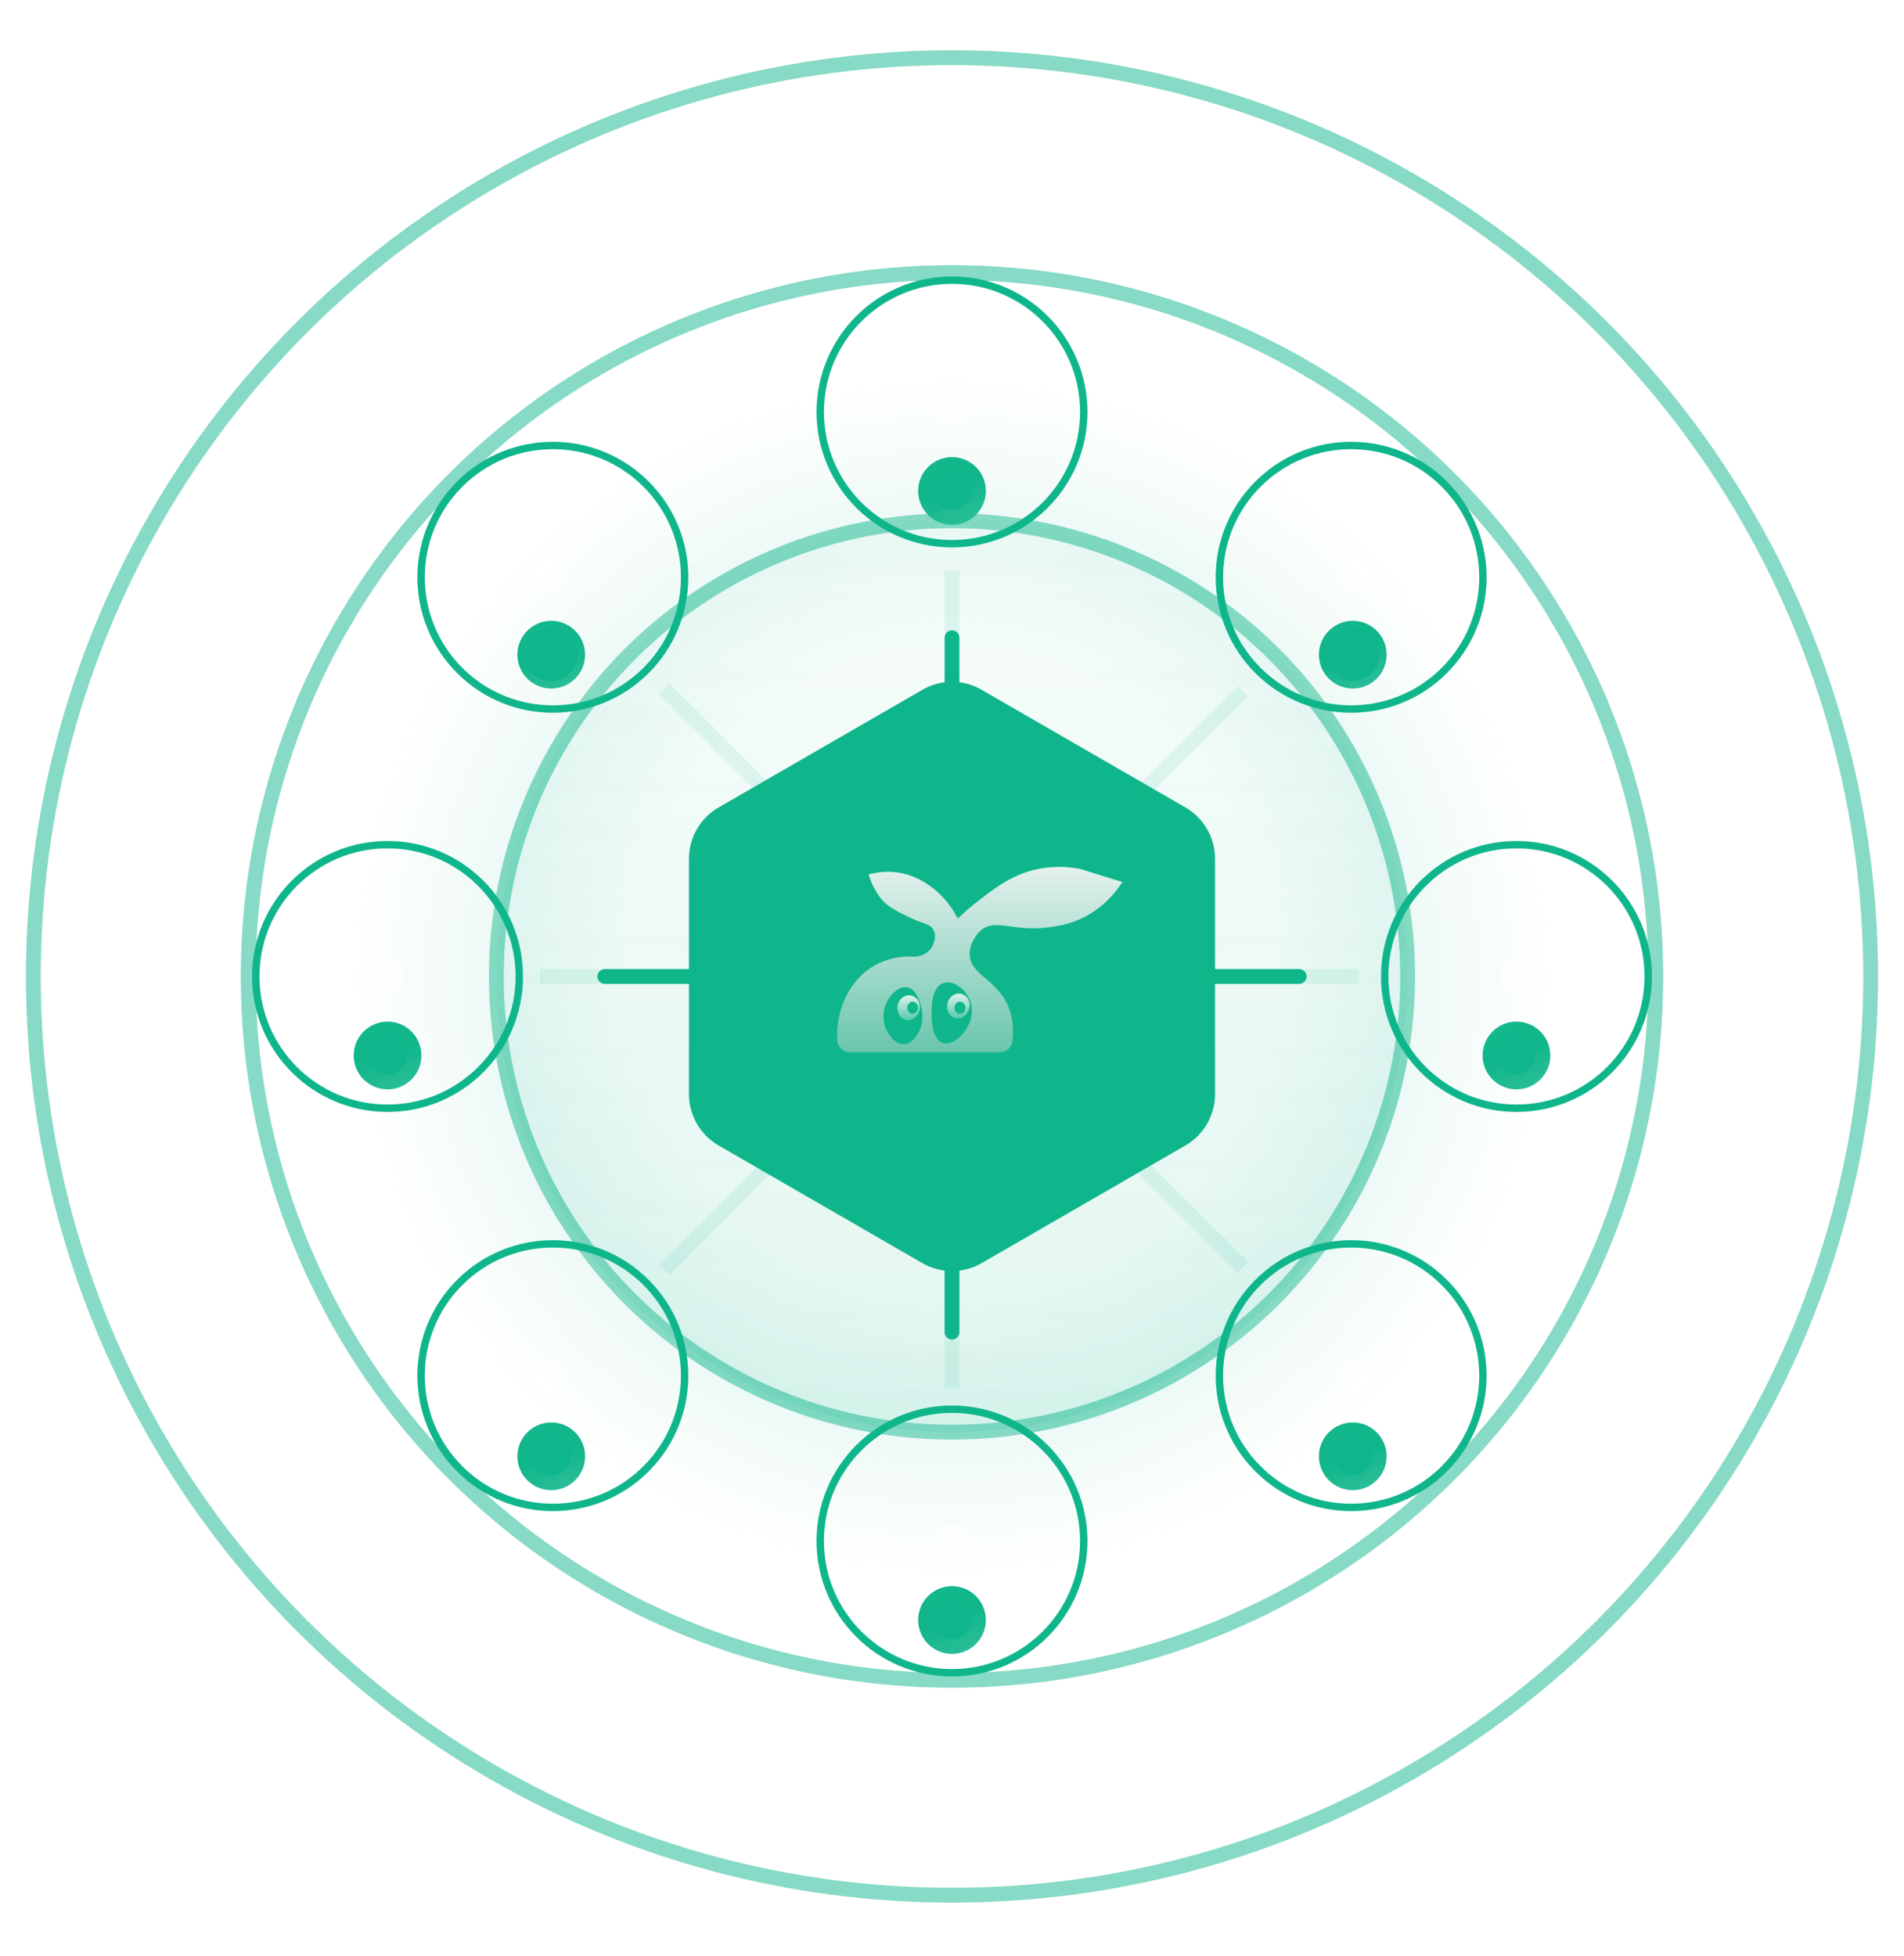 <svg width="257" height="264" viewBox="0 0 257 264" fill="none" xmlns="http://www.w3.org/2000/svg">
<circle opacity="0.5" cx="128.5" cy="131.787" r="61.5" fill="url(#paint0_linear_1069_1011)" fill-opacity="0.25" stroke="url(#paint1_angular_1069_1011)" stroke-width="2"/>
<circle opacity="0.5" cx="128.5" cy="131.787" r="124" fill="url(#paint2_angular_1069_1011)" stroke="url(#paint3_angular_1069_1011)" stroke-width="2"/>
<circle opacity="0.5" cx="128.5" cy="131.787" r="95" stroke="url(#paint4_angular_1069_1011)" stroke-width="2"/>
<path d="M125 93.963C127.166 92.712 129.834 92.712 132 93.963L159.507 109.844C161.673 111.094 163.007 113.405 163.007 115.906V147.668C163.007 150.169 161.673 152.48 159.507 153.73L132 169.612C129.834 170.862 127.166 170.862 125 169.612L97.493 153.73C95.327 152.48 93.993 150.169 93.993 147.668V115.906C93.993 113.405 95.327 111.094 97.493 109.844L125 93.963Z" fill="#10B68B" fill-opacity="0.01"/>
<path d="M125 93.963C127.166 92.712 129.834 92.712 132 93.963L159.507 109.844C161.673 111.094 163.007 113.405 163.007 115.906V147.668C163.007 150.169 161.673 152.48 159.507 153.73L132 169.612C129.834 170.862 127.166 170.862 125 169.612L97.493 153.73C95.327 152.48 93.993 150.169 93.993 147.668V115.906C93.993 113.405 95.327 111.094 97.493 109.844L125 93.963Z" fill="#10B68B"/>
<path d="M125 93.963C127.166 92.712 129.834 92.712 132 93.963L159.507 109.844C161.673 111.094 163.007 113.405 163.007 115.906V147.668C163.007 150.169 161.673 152.48 159.507 153.73L132 169.612C129.834 170.862 127.166 170.862 125 169.612L97.493 153.73C95.327 152.48 93.993 150.169 93.993 147.668V115.906C93.993 113.405 95.327 111.094 97.493 109.844L125 93.963Z" stroke="url(#paint5_angular_1069_1011)" stroke-width="2"/>
<path d="M145.75 117.261C142.237 116.625 139.634 117.303 138.245 117.803C135.883 118.651 134.048 120.055 132.25 121.43C130.969 122.411 129.964 123.319 129.277 123.975C128.83 123.104 128.055 121.825 126.791 120.618C124.824 118.738 122.839 118.142 122.405 118.018C120.119 117.369 118.2 117.75 117.239 118.018C118.118 120.682 119.322 121.898 120.31 122.513C122.359 123.786 124.306 124.462 124.306 124.462C125.037 124.714 125.745 124.907 126.06 125.6C126.488 126.539 125.865 127.679 125.817 127.766C125.033 129.159 123.369 129.123 123.258 129.119C122.674 129.07 118.788 128.822 115.776 132.15C113.237 134.962 113.03 138.432 113 139.245V140.208C113 141.203 113.725 142.006 114.618 142.006H135.068C135.897 142.006 136.595 141.311 136.678 140.394C136.88 138.198 136.479 136.67 136.003 135.616C134.43 132.146 130.992 131.561 130.885 128.846C130.817 127.11 132.162 125.788 132.25 125.706C134.297 123.753 136.682 125.899 141.9 125.111C143.165 124.92 145.256 124.581 147.504 123.107C149.481 121.811 150.757 120.177 151.5 119.045L145.748 117.258L145.75 117.261ZM123.756 139.732C123.527 140.051 122.947 140.862 122.05 140.924C120.719 141.017 119.838 139.385 119.71 139.137C119.1 137.956 119.088 136.422 119.71 135.211C120.23 134.199 121.424 132.958 122.586 133.288C123.501 133.547 123.927 134.648 124.147 135.211C124.661 136.537 124.711 138.401 123.756 139.732ZM131.064 135.481C131.67 137.912 129.791 139.737 129.711 139.812C129.446 140.06 128.264 141.169 127.19 140.746C125.661 140.144 125.731 136.978 125.743 136.493C125.761 135.715 125.813 133.415 127.144 132.757C127.752 132.456 128.396 132.615 128.778 132.757C128.972 132.841 130.59 133.572 131.066 135.481H131.064Z" fill="#2CB08D"/>
<path d="M145.75 117.261C142.237 116.625 139.634 117.303 138.245 117.803C135.883 118.651 134.048 120.055 132.25 121.43C130.969 122.411 129.964 123.319 129.277 123.975C128.83 123.104 128.055 121.825 126.791 120.618C124.824 118.738 122.839 118.142 122.405 118.018C120.119 117.369 118.2 117.75 117.239 118.018C118.118 120.682 119.322 121.898 120.31 122.513C122.359 123.786 124.306 124.462 124.306 124.462C125.037 124.714 125.745 124.907 126.06 125.6C126.488 126.539 125.865 127.679 125.817 127.766C125.033 129.159 123.369 129.123 123.258 129.119C122.674 129.07 118.788 128.822 115.776 132.15C113.237 134.962 113.03 138.432 113 139.245V140.208C113 141.203 113.725 142.006 114.618 142.006H135.068C135.897 142.006 136.595 141.311 136.678 140.394C136.88 138.198 136.479 136.67 136.003 135.616C134.43 132.146 130.992 131.561 130.885 128.846C130.817 127.11 132.162 125.788 132.25 125.706C134.297 123.753 136.682 125.899 141.9 125.111C143.165 124.92 145.256 124.581 147.504 123.107C149.481 121.811 150.757 120.177 151.5 119.045L145.748 117.258L145.75 117.261ZM123.756 139.732C123.527 140.051 122.947 140.862 122.05 140.924C120.719 141.017 119.838 139.385 119.71 139.137C119.1 137.956 119.088 136.422 119.71 135.21C120.23 134.199 121.424 132.958 122.586 133.288C123.501 133.547 123.927 134.648 124.147 135.21C124.661 136.537 124.711 138.401 123.756 139.732ZM131.064 135.481C131.67 137.912 129.791 139.737 129.711 139.812C129.446 140.06 128.264 141.169 127.19 140.746C125.661 140.144 125.731 136.978 125.743 136.493C125.761 135.715 125.813 133.415 127.144 132.757C127.752 132.456 128.396 132.615 128.778 132.757C128.972 132.841 130.59 133.572 131.066 135.481H131.064Z" fill="url(#paint6_linear_1069_1011)"/>
<path d="M123.915 135.014C123.658 134.602 123.199 134.34 122.719 134.334C122.095 134.325 121.489 134.757 121.244 135.383C120.995 136.021 121.147 136.821 121.603 137.283C121.904 137.589 122.322 137.728 122.721 137.689C122.94 137.666 123.153 137.591 123.339 137.461C123.731 137.182 124.044 136.681 124.134 136.187C124.21 135.771 124.134 135.364 123.917 135.014H123.915Z" fill="url(#paint7_linear_1069_1011)"/>
<path d="M130.636 134.782C130.378 134.37 129.92 134.109 129.44 134.102C128.816 134.093 128.21 134.525 127.965 135.152C127.716 135.789 127.867 136.589 128.324 137.052C128.625 137.357 129.043 137.497 129.442 137.457C129.661 137.435 129.874 137.359 130.06 137.229C130.452 136.95 130.765 136.449 130.855 135.955C130.93 135.539 130.855 135.132 130.638 134.782H130.636Z" fill="url(#paint8_linear_1069_1011)"/>
<path d="M129.575 136.828C129.98 136.828 130.309 136.463 130.309 136.013C130.309 135.563 129.98 135.198 129.575 135.198C129.17 135.198 128.842 135.563 128.842 136.013C128.842 136.463 129.17 136.828 129.575 136.828Z" fill="#10B68B"/>
<path d="M123.19 136.828C123.595 136.828 123.924 136.463 123.924 136.013C123.924 135.563 123.595 135.198 123.19 135.198C122.785 135.198 122.457 135.563 122.457 136.013C122.457 136.463 122.785 136.828 123.19 136.828Z" fill="#10B68B"/>
<g filter="url(#filter0_bi_1069_1011)">
<path d="M52.31 150.073C62.409 150.073 70.596 141.886 70.596 131.787C70.596 121.688 62.409 113.501 52.31 113.501C42.211 113.501 34.024 121.688 34.024 131.787C34.024 141.886 42.211 150.073 52.31 150.073Z" fill="#F8F8F8" fill-opacity="0.05"/>
<path d="M52.31 149.573C62.133 149.573 70.096 141.61 70.096 131.787C70.096 121.964 62.133 114.001 52.31 114.001C42.487 114.001 34.524 121.964 34.524 131.787C34.524 141.61 42.487 149.573 52.31 149.573Z" stroke="#10B68B"/>
<g filter="url(#filter1_bdi_1069_1011)">
<ellipse cx="52.311" cy="131.787" rx="4.571" ry="4.571" transform="rotate(180 52.311 131.787)" fill="#F8F8F8" fill-opacity="0.01"/>
<ellipse cx="52.311" cy="131.787" rx="4.571" ry="4.571" transform="rotate(180 52.311 131.787)" fill="#10B68B"/>
<path d="M48.74 131.787C48.74 129.815 50.339 128.216 52.311 128.216C54.284 128.216 55.883 129.815 55.883 131.787C55.883 133.76 54.284 135.359 52.311 135.359C50.339 135.359 48.74 133.76 48.74 131.787Z" stroke="url(#paint9_linear_1069_1011)" stroke-opacity="0.25" stroke-width="2"/>
</g>
<ellipse opacity="0.5" cx="52.312" cy="131.787" rx="2.286" ry="2.286" transform="rotate(180 52.312 131.787)" fill="white"/>
</g>
<g filter="url(#filter2_bi_1069_1011)">
<path d="M61.695 90.842C68.836 97.983 80.414 97.983 87.555 90.842C94.696 83.701 94.696 72.123 87.555 64.982C80.414 57.841 68.836 57.841 61.695 64.982C54.554 72.123 54.554 83.701 61.695 90.842Z" fill="#F8F8F8" fill-opacity="0.05"/>
<path d="M62.049 90.489C68.994 97.434 80.256 97.434 87.201 90.489C94.147 83.543 94.147 72.282 87.201 65.336C80.256 58.39 68.994 58.39 62.049 65.336C55.103 72.282 55.103 83.543 62.049 90.489Z" stroke="#10B68B"/>
<g filter="url(#filter3_bdi_1069_1011)">
<ellipse cx="74.403" cy="77.692" rx="4.571" ry="4.571" transform="rotate(180 74.403 77.692)" fill="#F8F8F8" fill-opacity="0.01"/>
<ellipse cx="74.403" cy="77.692" rx="4.571" ry="4.571" transform="rotate(180 74.403 77.692)" fill="#10B68B"/>
<ellipse cx="74.403" cy="77.692" rx="4.571" ry="4.571" transform="rotate(180 74.403 77.692)" stroke="url(#paint10_linear_1069_1011)" stroke-opacity="0.25" stroke-width="2"/>
</g>
<ellipse opacity="0.5" cx="74.404" cy="77.692" rx="2.286" ry="2.286" transform="rotate(180 74.404 77.692)" fill="white"/>
</g>
<g filter="url(#filter4_bi_1069_1011)">
<g clip-path="url(#clip0_1069_1011)">
<path d="M110.215 55.597C110.215 65.696 118.402 73.882 128.501 73.882C138.599 73.882 146.786 65.696 146.786 55.597C146.786 45.498 138.599 37.311 128.501 37.311C118.402 37.311 110.215 45.498 110.215 55.597Z" fill="#F8F8F8" fill-opacity="0.05"/>
<g filter="url(#filter5_bdi_1069_1011)">
<ellipse cx="128.501" cy="55.597" rx="4.571" ry="4.571" transform="rotate(180 128.501 55.597)" fill="#F8F8F8" fill-opacity="0.01"/>
<ellipse cx="128.501" cy="55.597" rx="4.571" ry="4.571" transform="rotate(180 128.501 55.597)" fill="#10B68B"/>
<path d="M124.929 55.597C124.929 53.624 126.528 52.025 128.501 52.025C130.473 52.025 132.072 53.624 132.072 55.597C132.072 57.569 130.473 59.168 128.501 59.168C126.528 59.168 124.929 57.569 124.929 55.597Z" stroke="url(#paint11_linear_1069_1011)" stroke-opacity="0.25" stroke-width="2"/>
</g>
<ellipse opacity="0.5" cx="128.499" cy="55.597" rx="2.286" ry="2.286" transform="rotate(180 128.499 55.597)" fill="white"/>
</g>
<path d="M110.715 55.597C110.715 65.419 118.678 73.382 128.501 73.382C138.323 73.382 146.286 65.419 146.286 55.597C146.286 45.774 138.323 37.811 128.501 37.811C118.678 37.811 110.715 45.774 110.715 55.597Z" stroke="#10B68B"/>
</g>
<g filter="url(#filter6_bi_1069_1011)">
<path d="M169.446 64.982C162.305 72.123 162.305 83.701 169.446 90.842C176.587 97.983 188.164 97.983 195.305 90.842C202.447 83.701 202.447 72.123 195.305 64.982C188.164 57.841 176.587 57.841 169.446 64.982Z" fill="#F8F8F8" fill-opacity="0.05"/>
<path d="M169.799 65.336C162.853 72.282 162.853 83.543 169.799 90.489C176.745 97.434 188.006 97.434 194.952 90.489C201.898 83.543 201.898 72.282 194.952 65.336C188.006 58.39 176.745 58.39 169.799 65.336Z" stroke="#10B68B"/>
<g filter="url(#filter7_bdi_1069_1011)">
<ellipse cx="182.595" cy="77.692" rx="4.571" ry="4.571" transform="rotate(-180 182.595 77.692)" fill="#F8F8F8" fill-opacity="0.01"/>
<ellipse cx="182.595" cy="77.692" rx="4.571" ry="4.571" transform="rotate(-180 182.595 77.692)" fill="#10B68B"/>
<ellipse cx="182.595" cy="77.692" rx="4.571" ry="4.571" transform="rotate(-180 182.595 77.692)" stroke="url(#paint12_linear_1069_1011)" stroke-opacity="0.25" stroke-width="2"/>
</g>
<ellipse opacity="0.5" cx="182.595" cy="77.692" rx="2.286" ry="2.286" transform="rotate(-180 182.595 77.692)" fill="white"/>
</g>
<g filter="url(#filter8_bi_1069_1011)">
<path d="M204.69 113.501C194.591 113.501 186.404 121.688 186.404 131.787C186.404 141.886 194.591 150.073 204.69 150.073C214.789 150.073 222.976 141.886 222.976 131.787C222.976 121.688 214.789 113.501 204.69 113.501Z" fill="#F8F8F8" fill-opacity="0.05"/>
<path d="M204.69 114.001C194.867 114.001 186.904 121.964 186.904 131.787C186.904 141.61 194.867 149.573 204.69 149.573C214.513 149.573 222.476 141.61 222.476 131.787C222.476 121.964 214.513 114.001 204.69 114.001Z" stroke="#10B68B"/>
<g filter="url(#filter9_bdi_1069_1011)">
<ellipse cx="204.69" cy="131.787" rx="4.571" ry="4.571" transform="rotate(180 204.69 131.787)" fill="#F8F8F8" fill-opacity="0.01"/>
<ellipse cx="204.69" cy="131.787" rx="4.571" ry="4.571" transform="rotate(180 204.69 131.787)" fill="#10B68B"/>
<path d="M201.119 131.787C201.119 129.815 202.718 128.216 204.69 128.216C206.663 128.216 208.262 129.815 208.262 131.787C208.262 133.76 206.663 135.359 204.69 135.359C202.718 135.359 201.119 133.76 201.119 131.787Z" stroke="url(#paint13_linear_1069_1011)" stroke-opacity="0.25" stroke-width="2"/>
</g>
<ellipse opacity="0.5" cx="204.691" cy="131.787" rx="2.286" ry="2.286" transform="rotate(180 204.691 131.787)" fill="white"/>
</g>
<g filter="url(#filter10_bi_1069_1011)">
<path d="M195.305 172.732C188.164 165.591 176.586 165.591 169.445 172.732C162.304 179.873 162.304 191.451 169.445 198.592C176.586 205.733 188.164 205.733 195.305 198.592C202.446 191.451 202.446 179.873 195.305 172.732Z" fill="#F8F8F8" fill-opacity="0.05"/>
<path d="M194.951 173.086C188.006 166.14 176.744 166.14 169.799 173.086C162.853 180.031 162.853 191.293 169.799 198.238C176.744 205.184 188.006 205.184 194.951 198.238C201.897 191.293 201.897 180.031 194.951 173.086Z" stroke="#10B68B"/>
<g filter="url(#filter11_bdi_1069_1011)">
<circle cx="182.595" cy="185.882" r="4.571" transform="rotate(180 182.595 185.882)" fill="#F8F8F8" fill-opacity="0.01"/>
<circle cx="182.595" cy="185.882" r="4.571" transform="rotate(180 182.595 185.882)" fill="#10B68B"/>
<circle cx="182.595" cy="185.882" r="3.571" transform="rotate(180 182.595 185.882)" stroke="url(#paint14_linear_1069_1011)" stroke-opacity="0.25" stroke-width="2"/>
</g>
<circle opacity="0.5" cx="182.595" cy="185.882" r="2.286" transform="rotate(180 182.595 185.882)" fill="white"/>
</g>
<g filter="url(#filter12_bi_1069_1011)">
<path d="M146.785 207.978C146.785 197.879 138.598 189.692 128.499 189.692C118.401 189.692 110.214 197.879 110.214 207.978C110.214 218.077 118.401 226.263 128.499 226.263C138.598 226.263 146.785 218.077 146.785 207.978Z" fill="#F8F8F8" fill-opacity="0.05"/>
<path d="M146.285 207.978C146.285 198.155 138.322 190.192 128.499 190.192C118.677 190.192 110.714 198.155 110.714 207.978C110.714 217.8 118.677 225.763 128.499 225.763C138.322 225.763 146.285 217.8 146.285 207.978Z" stroke="#10B68B"/>
<g filter="url(#filter13_bdi_1069_1011)">
<ellipse cx="128.499" cy="207.978" rx="4.571" ry="4.571" transform="rotate(180 128.499 207.978)" fill="#F8F8F8" fill-opacity="0.01"/>
<ellipse cx="128.499" cy="207.978" rx="4.571" ry="4.571" transform="rotate(180 128.499 207.978)" fill="#10B68B"/>
<path d="M124.927 207.978C124.927 206.005 126.526 204.406 128.499 204.406C130.471 204.406 132.07 206.005 132.07 207.978C132.07 209.95 130.471 211.549 128.499 211.549C126.526 211.549 124.927 209.95 124.927 207.978Z" stroke="url(#paint15_linear_1069_1011)" stroke-opacity="0.25" stroke-width="2"/>
</g>
<ellipse opacity="0.5" cx="128.499" cy="207.978" rx="2.286" ry="2.286" transform="rotate(180 128.499 207.978)" fill="white"/>
</g>
<g filter="url(#filter14_bi_1069_1011)">
<path d="M87.554 198.592C94.695 191.451 94.695 179.873 87.554 172.732C80.413 165.591 68.835 165.591 61.694 172.732C54.553 179.873 54.553 191.451 61.694 198.592C68.835 205.733 80.413 205.733 87.554 198.592Z" fill="#F8F8F8" fill-opacity="0.05"/>
<path d="M87.201 198.238C94.147 191.293 94.147 180.031 87.201 173.086C80.255 166.14 68.994 166.14 62.048 173.086C55.102 180.031 55.102 191.293 62.048 198.238C68.994 205.184 80.255 205.184 87.201 198.238Z" stroke="#10B68B"/>
<g filter="url(#filter15_bdi_1069_1011)">
<circle cx="74.405" cy="185.882" r="4.571" transform="rotate(-180 74.405 185.882)" fill="#F8F8F8" fill-opacity="0.01"/>
<circle cx="74.405" cy="185.882" r="4.571" transform="rotate(-180 74.405 185.882)" fill="#10B68B"/>
<circle cx="74.405" cy="185.882" r="3.571" transform="rotate(-180 74.405 185.882)" stroke="url(#paint16_linear_1069_1011)" stroke-opacity="0.25" stroke-width="2"/>
</g>
<circle opacity="0.5" cx="74.404" cy="185.882" r="2.286" transform="rotate(-180 74.404 185.882)" fill="white"/>
</g>
<path opacity="0.1" d="M128.5 76.93V98.263" stroke="#10B68B" stroke-width="2"/>
<path d="M128.5 86.072L128.5 98.263" stroke="#10B68B" stroke-width="2" stroke-linecap="round"/>
<path d="M81.641 131.787L93.831 131.787" stroke="#10B68B" stroke-width="2" stroke-linecap="round"/>
<path opacity="0.1" d="M128.5 166.072V187.406" stroke="#10B68B" stroke-width="2"/>
<path d="M128.5 179.787L128.5 167.597" stroke="#10B68B" stroke-width="2" stroke-linecap="round"/>
<path d="M175.355 131.787L163.165 131.787" stroke="#10B68B" stroke-width="2" stroke-linecap="round"/>
<path opacity="0.1" d="M89.644 92.93L104.729 108.015" stroke="#10B68B" stroke-width="2"/>
<path opacity="0.1" d="M152.676 155.963L167.761 171.048" stroke="#10B68B" stroke-width="2"/>
<path opacity="0.1" d="M72.883 131.787L94.216 131.787" stroke="#10B68B" stroke-width="2"/>
<path opacity="0.1" d="M162.023 131.787L183.357 131.787" stroke="#10B68B" stroke-width="2"/>
<path opacity="0.1" d="M89.644 171.406L104.729 156.321" stroke="#10B68B" stroke-width="2"/>
<path opacity="0.1" d="M152.676 108.373L167.761 93.288" stroke="#10B68B" stroke-width="2"/>
<defs>
<filter id="filter0_bi_1069_1011" x="27.528" y="107.006" width="49.564" height="49.563" filterUnits="userSpaceOnUse" color-interpolation-filters="sRGB">
<feFlood flood-opacity="0" result="BackgroundImageFix"/>
<feGaussianBlur in="BackgroundImageFix" stdDeviation="3.248"/>
<feComposite in2="SourceAlpha" operator="in" result="effect1_backgroundBlur_1069_1011"/>
<feBlend mode="normal" in="SourceGraphic" in2="effect1_backgroundBlur_1069_1011" result="shape"/>
<feColorMatrix in="SourceAlpha" type="matrix" values="0 0 0 0 0 0 0 0 0 0 0 0 0 0 0 0 0 0 127 0" result="hardAlpha"/>
<feOffset/>
<feGaussianBlur stdDeviation="2.165"/>
<feComposite in2="hardAlpha" operator="arithmetic" k2="-1" k3="1"/>
<feColorMatrix type="matrix" values="0 0 0 0 0.973 0 0 0 0 0.973 0 0 0 0 0.973 0 0 0 0.25 0"/>
<feBlend mode="normal" in2="shape" result="effect2_innerShadow_1069_1011"/>
</filter>
<filter id="filter1_bdi_1069_1011" x="43.74" y="123.216" width="17.143" height="26.476" filterUnits="userSpaceOnUse" color-interpolation-filters="sRGB">
<feFlood flood-opacity="0" result="BackgroundImageFix"/>
<feGaussianBlur in="BackgroundImageFix" stdDeviation="2"/>
<feComposite in2="SourceAlpha" operator="in" result="effect1_backgroundBlur_1069_1011"/>
<feColorMatrix in="SourceAlpha" type="matrix" values="0 0 0 0 0 0 0 0 0 0 0 0 0 0 0 0 0 0 127 0" result="hardAlpha"/>
<feMorphology radius="5.333" operator="erode" in="SourceAlpha" result="effect2_dropShadow_1069_1011"/>
<feOffset dy="10.667"/>
<feGaussianBlur stdDeviation="4"/>
<feComposite in2="hardAlpha" operator="out"/>
<feColorMatrix type="matrix" values="0 0 0 0 0 0 0 0 0 0 0 0 0 0 0 0 0 0 0.4 0"/>
<feBlend mode="multiply" in2="effect1_backgroundBlur_1069_1011" result="effect2_dropShadow_1069_1011"/>
<feBlend mode="normal" in="SourceGraphic" in2="effect2_dropShadow_1069_1011" result="shape"/>
<feColorMatrix in="SourceAlpha" type="matrix" values="0 0 0 0 0 0 0 0 0 0 0 0 0 0 0 0 0 0 127 0" result="hardAlpha"/>
<feOffset/>
<feGaussianBlur stdDeviation="1.333"/>
<feComposite in2="hardAlpha" operator="arithmetic" k2="-1" k3="1"/>
<feColorMatrix type="matrix" values="0 0 0 0 0.973 0 0 0 0 0.973 0 0 0 0 0.973 0 0 0 0.25 0"/>
<feBlend mode="normal" in2="shape" result="effect3_innerShadow_1069_1011"/>
</filter>
<filter id="filter2_bi_1069_1011" x="42.27" y="45.557" width="64.71" height="64.711" filterUnits="userSpaceOnUse" color-interpolation-filters="sRGB">
<feFlood flood-opacity="0" result="BackgroundImageFix"/>
<feGaussianBlur in="BackgroundImageFix" stdDeviation="3.248"/>
<feComposite in2="SourceAlpha" operator="in" result="effect1_backgroundBlur_1069_1011"/>
<feBlend mode="normal" in="SourceGraphic" in2="effect1_backgroundBlur_1069_1011" result="shape"/>
<feColorMatrix in="SourceAlpha" type="matrix" values="0 0 0 0 0 0 0 0 0 0 0 0 0 0 0 0 0 0 127 0" result="hardAlpha"/>
<feOffset/>
<feGaussianBlur stdDeviation="2.165"/>
<feComposite in2="hardAlpha" operator="arithmetic" k2="-1" k3="1"/>
<feColorMatrix type="matrix" values="0 0 0 0 0.973 0 0 0 0 0.973 0 0 0 0 0.973 0 0 0 0.25 0"/>
<feBlend mode="normal" in2="shape" result="effect2_innerShadow_1069_1011"/>
</filter>
<filter id="filter3_bdi_1069_1011" x="65.832" y="69.121" width="17.143" height="26.476" filterUnits="userSpaceOnUse" color-interpolation-filters="sRGB">
<feFlood flood-opacity="0" result="BackgroundImageFix"/>
<feGaussianBlur in="BackgroundImageFix" stdDeviation="2"/>
<feComposite in2="SourceAlpha" operator="in" result="effect1_backgroundBlur_1069_1011"/>
<feColorMatrix in="SourceAlpha" type="matrix" values="0 0 0 0 0 0 0 0 0 0 0 0 0 0 0 0 0 0 127 0" result="hardAlpha"/>
<feMorphology radius="5.333" operator="erode" in="SourceAlpha" result="effect2_dropShadow_1069_1011"/>
<feOffset dy="10.667"/>
<feGaussianBlur stdDeviation="4"/>
<feComposite in2="hardAlpha" operator="out"/>
<feColorMatrix type="matrix" values="0 0 0 0 0 0 0 0 0 0 0 0 0 0 0 0 0 0 0.4 0"/>
<feBlend mode="multiply" in2="effect1_backgroundBlur_1069_1011" result="effect2_dropShadow_1069_1011"/>
<feBlend mode="normal" in="SourceGraphic" in2="effect2_dropShadow_1069_1011" result="shape"/>
<feColorMatrix in="SourceAlpha" type="matrix" values="0 0 0 0 0 0 0 0 0 0 0 0 0 0 0 0 0 0 127 0" result="hardAlpha"/>
<feOffset/>
<feGaussianBlur stdDeviation="1.333"/>
<feComposite in2="hardAlpha" operator="arithmetic" k2="-1" k3="1"/>
<feColorMatrix type="matrix" values="0 0 0 0 0.973 0 0 0 0 0.973 0 0 0 0 0.973 0 0 0 0.25 0"/>
<feBlend mode="normal" in2="shape" result="effect3_innerShadow_1069_1011"/>
</filter>
<filter id="filter4_bi_1069_1011" x="103.719" y="30.815" width="49.564" height="49.563" filterUnits="userSpaceOnUse" color-interpolation-filters="sRGB">
<feFlood flood-opacity="0" result="BackgroundImageFix"/>
<feGaussianBlur in="BackgroundImageFix" stdDeviation="3.248"/>
<feComposite in2="SourceAlpha" operator="in" result="effect1_backgroundBlur_1069_1011"/>
<feBlend mode="normal" in="SourceGraphic" in2="effect1_backgroundBlur_1069_1011" result="shape"/>
<feColorMatrix in="SourceAlpha" type="matrix" values="0 0 0 0 0 0 0 0 0 0 0 0 0 0 0 0 0 0 127 0" result="hardAlpha"/>
<feOffset/>
<feGaussianBlur stdDeviation="2.165"/>
<feComposite in2="hardAlpha" operator="arithmetic" k2="-1" k3="1"/>
<feColorMatrix type="matrix" values="0 0 0 0 0.973 0 0 0 0 0.973 0 0 0 0 0.973 0 0 0 0.25 0"/>
<feBlend mode="normal" in2="shape" result="effect2_innerShadow_1069_1011"/>
</filter>
<filter id="filter5_bdi_1069_1011" x="119.93" y="47.025" width="17.143" height="26.476" filterUnits="userSpaceOnUse" color-interpolation-filters="sRGB">
<feFlood flood-opacity="0" result="BackgroundImageFix"/>
<feGaussianBlur in="BackgroundImageFix" stdDeviation="2"/>
<feComposite in2="SourceAlpha" operator="in" result="effect1_backgroundBlur_1069_1011"/>
<feColorMatrix in="SourceAlpha" type="matrix" values="0 0 0 0 0 0 0 0 0 0 0 0 0 0 0 0 0 0 127 0" result="hardAlpha"/>
<feMorphology radius="5.333" operator="erode" in="SourceAlpha" result="effect2_dropShadow_1069_1011"/>
<feOffset dy="10.667"/>
<feGaussianBlur stdDeviation="4"/>
<feComposite in2="hardAlpha" operator="out"/>
<feColorMatrix type="matrix" values="0 0 0 0 0 0 0 0 0 0 0 0 0 0 0 0 0 0 0.4 0"/>
<feBlend mode="multiply" in2="effect1_backgroundBlur_1069_1011" result="effect2_dropShadow_1069_1011"/>
<feBlend mode="normal" in="SourceGraphic" in2="effect2_dropShadow_1069_1011" result="shape"/>
<feColorMatrix in="SourceAlpha" type="matrix" values="0 0 0 0 0 0 0 0 0 0 0 0 0 0 0 0 0 0 127 0" result="hardAlpha"/>
<feOffset/>
<feGaussianBlur stdDeviation="1.333"/>
<feComposite in2="hardAlpha" operator="arithmetic" k2="-1" k3="1"/>
<feColorMatrix type="matrix" values="0 0 0 0 0.973 0 0 0 0 0.973 0 0 0 0 0.973 0 0 0 0.25 0"/>
<feBlend mode="normal" in2="shape" result="effect3_innerShadow_1069_1011"/>
</filter>
<filter id="filter6_bi_1069_1011" x="150.02" y="45.557" width="64.712" height="64.711" filterUnits="userSpaceOnUse" color-interpolation-filters="sRGB">
<feFlood flood-opacity="0" result="BackgroundImageFix"/>
<feGaussianBlur in="BackgroundImageFix" stdDeviation="3.248"/>
<feComposite in2="SourceAlpha" operator="in" result="effect1_backgroundBlur_1069_1011"/>
<feBlend mode="normal" in="SourceGraphic" in2="effect1_backgroundBlur_1069_1011" result="shape"/>
<feColorMatrix in="SourceAlpha" type="matrix" values="0 0 0 0 0 0 0 0 0 0 0 0 0 0 0 0 0 0 127 0" result="hardAlpha"/>
<feOffset/>
<feGaussianBlur stdDeviation="2.165"/>
<feComposite in2="hardAlpha" operator="arithmetic" k2="-1" k3="1"/>
<feColorMatrix type="matrix" values="0 0 0 0 0.973 0 0 0 0 0.973 0 0 0 0 0.973 0 0 0 0.25 0"/>
<feBlend mode="normal" in2="shape" result="effect2_innerShadow_1069_1011"/>
</filter>
<filter id="filter7_bdi_1069_1011" x="174.023" y="69.121" width="17.143" height="26.476" filterUnits="userSpaceOnUse" color-interpolation-filters="sRGB">
<feFlood flood-opacity="0" result="BackgroundImageFix"/>
<feGaussianBlur in="BackgroundImageFix" stdDeviation="2"/>
<feComposite in2="SourceAlpha" operator="in" result="effect1_backgroundBlur_1069_1011"/>
<feColorMatrix in="SourceAlpha" type="matrix" values="0 0 0 0 0 0 0 0 0 0 0 0 0 0 0 0 0 0 127 0" result="hardAlpha"/>
<feMorphology radius="5.333" operator="erode" in="SourceAlpha" result="effect2_dropShadow_1069_1011"/>
<feOffset dy="10.667"/>
<feGaussianBlur stdDeviation="4"/>
<feComposite in2="hardAlpha" operator="out"/>
<feColorMatrix type="matrix" values="0 0 0 0 0 0 0 0 0 0 0 0 0 0 0 0 0 0 0.4 0"/>
<feBlend mode="multiply" in2="effect1_backgroundBlur_1069_1011" result="effect2_dropShadow_1069_1011"/>
<feBlend mode="normal" in="SourceGraphic" in2="effect2_dropShadow_1069_1011" result="shape"/>
<feColorMatrix in="SourceAlpha" type="matrix" values="0 0 0 0 0 0 0 0 0 0 0 0 0 0 0 0 0 0 127 0" result="hardAlpha"/>
<feOffset/>
<feGaussianBlur stdDeviation="1.333"/>
<feComposite in2="hardAlpha" operator="arithmetic" k2="-1" k3="1"/>
<feColorMatrix type="matrix" values="0 0 0 0 0.973 0 0 0 0 0.973 0 0 0 0 0.973 0 0 0 0.25 0"/>
<feBlend mode="normal" in2="shape" result="effect3_innerShadow_1069_1011"/>
</filter>
<filter id="filter8_bi_1069_1011" x="179.909" y="107.006" width="49.564" height="49.563" filterUnits="userSpaceOnUse" color-interpolation-filters="sRGB">
<feFlood flood-opacity="0" result="BackgroundImageFix"/>
<feGaussianBlur in="BackgroundImageFix" stdDeviation="3.248"/>
<feComposite in2="SourceAlpha" operator="in" result="effect1_backgroundBlur_1069_1011"/>
<feBlend mode="normal" in="SourceGraphic" in2="effect1_backgroundBlur_1069_1011" result="shape"/>
<feColorMatrix in="SourceAlpha" type="matrix" values="0 0 0 0 0 0 0 0 0 0 0 0 0 0 0 0 0 0 127 0" result="hardAlpha"/>
<feOffset/>
<feGaussianBlur stdDeviation="2.165"/>
<feComposite in2="hardAlpha" operator="arithmetic" k2="-1" k3="1"/>
<feColorMatrix type="matrix" values="0 0 0 0 0.973 0 0 0 0 0.973 0 0 0 0 0.973 0 0 0 0.25 0"/>
<feBlend mode="normal" in2="shape" result="effect2_innerShadow_1069_1011"/>
</filter>
<filter id="filter9_bdi_1069_1011" x="196.119" y="123.216" width="17.143" height="26.476" filterUnits="userSpaceOnUse" color-interpolation-filters="sRGB">
<feFlood flood-opacity="0" result="BackgroundImageFix"/>
<feGaussianBlur in="BackgroundImageFix" stdDeviation="2"/>
<feComposite in2="SourceAlpha" operator="in" result="effect1_backgroundBlur_1069_1011"/>
<feColorMatrix in="SourceAlpha" type="matrix" values="0 0 0 0 0 0 0 0 0 0 0 0 0 0 0 0 0 0 127 0" result="hardAlpha"/>
<feMorphology radius="5.333" operator="erode" in="SourceAlpha" result="effect2_dropShadow_1069_1011"/>
<feOffset dy="10.667"/>
<feGaussianBlur stdDeviation="4"/>
<feComposite in2="hardAlpha" operator="out"/>
<feColorMatrix type="matrix" values="0 0 0 0 0 0 0 0 0 0 0 0 0 0 0 0 0 0 0.4 0"/>
<feBlend mode="multiply" in2="effect1_backgroundBlur_1069_1011" result="effect2_dropShadow_1069_1011"/>
<feBlend mode="normal" in="SourceGraphic" in2="effect2_dropShadow_1069_1011" result="shape"/>
<feColorMatrix in="SourceAlpha" type="matrix" values="0 0 0 0 0 0 0 0 0 0 0 0 0 0 0 0 0 0 127 0" result="hardAlpha"/>
<feOffset/>
<feGaussianBlur stdDeviation="1.333"/>
<feComposite in2="hardAlpha" operator="arithmetic" k2="-1" k3="1"/>
<feColorMatrix type="matrix" values="0 0 0 0 0.973 0 0 0 0 0.973 0 0 0 0 0.973 0 0 0 0.25 0"/>
<feBlend mode="normal" in2="shape" result="effect3_innerShadow_1069_1011"/>
</filter>
<filter id="filter10_bi_1069_1011" x="150.02" y="153.306" width="64.71" height="64.711" filterUnits="userSpaceOnUse" color-interpolation-filters="sRGB">
<feFlood flood-opacity="0" result="BackgroundImageFix"/>
<feGaussianBlur in="BackgroundImageFix" stdDeviation="3.248"/>
<feComposite in2="SourceAlpha" operator="in" result="effect1_backgroundBlur_1069_1011"/>
<feBlend mode="normal" in="SourceGraphic" in2="effect1_backgroundBlur_1069_1011" result="shape"/>
<feColorMatrix in="SourceAlpha" type="matrix" values="0 0 0 0 0 0 0 0 0 0 0 0 0 0 0 0 0 0 127 0" result="hardAlpha"/>
<feOffset/>
<feGaussianBlur stdDeviation="2.165"/>
<feComposite in2="hardAlpha" operator="arithmetic" k2="-1" k3="1"/>
<feColorMatrix type="matrix" values="0 0 0 0 0.973 0 0 0 0 0.973 0 0 0 0 0.973 0 0 0 0.25 0"/>
<feBlend mode="normal" in2="shape" result="effect2_innerShadow_1069_1011"/>
</filter>
<filter id="filter11_bdi_1069_1011" x="174.023" y="177.311" width="17.143" height="26.476" filterUnits="userSpaceOnUse" color-interpolation-filters="sRGB">
<feFlood flood-opacity="0" result="BackgroundImageFix"/>
<feGaussianBlur in="BackgroundImageFix" stdDeviation="2"/>
<feComposite in2="SourceAlpha" operator="in" result="effect1_backgroundBlur_1069_1011"/>
<feColorMatrix in="SourceAlpha" type="matrix" values="0 0 0 0 0 0 0 0 0 0 0 0 0 0 0 0 0 0 127 0" result="hardAlpha"/>
<feMorphology radius="5.333" operator="erode" in="SourceAlpha" result="effect2_dropShadow_1069_1011"/>
<feOffset dy="10.667"/>
<feGaussianBlur stdDeviation="4"/>
<feComposite in2="hardAlpha" operator="out"/>
<feColorMatrix type="matrix" values="0 0 0 0 0 0 0 0 0 0 0 0 0 0 0 0 0 0 0.4 0"/>
<feBlend mode="multiply" in2="effect1_backgroundBlur_1069_1011" result="effect2_dropShadow_1069_1011"/>
<feBlend mode="normal" in="SourceGraphic" in2="effect2_dropShadow_1069_1011" result="shape"/>
<feColorMatrix in="SourceAlpha" type="matrix" values="0 0 0 0 0 0 0 0 0 0 0 0 0 0 0 0 0 0 127 0" result="hardAlpha"/>
<feOffset/>
<feGaussianBlur stdDeviation="1.333"/>
<feComposite in2="hardAlpha" operator="arithmetic" k2="-1" k3="1"/>
<feColorMatrix type="matrix" values="0 0 0 0 0.973 0 0 0 0 0.973 0 0 0 0 0.973 0 0 0 0.25 0"/>
<feBlend mode="normal" in2="shape" result="effect3_innerShadow_1069_1011"/>
</filter>
<filter id="filter12_bi_1069_1011" x="103.717" y="183.196" width="49.564" height="49.563" filterUnits="userSpaceOnUse" color-interpolation-filters="sRGB">
<feFlood flood-opacity="0" result="BackgroundImageFix"/>
<feGaussianBlur in="BackgroundImageFix" stdDeviation="3.248"/>
<feComposite in2="SourceAlpha" operator="in" result="effect1_backgroundBlur_1069_1011"/>
<feBlend mode="normal" in="SourceGraphic" in2="effect1_backgroundBlur_1069_1011" result="shape"/>
<feColorMatrix in="SourceAlpha" type="matrix" values="0 0 0 0 0 0 0 0 0 0 0 0 0 0 0 0 0 0 127 0" result="hardAlpha"/>
<feOffset/>
<feGaussianBlur stdDeviation="2.165"/>
<feComposite in2="hardAlpha" operator="arithmetic" k2="-1" k3="1"/>
<feColorMatrix type="matrix" values="0 0 0 0 0.973 0 0 0 0 0.973 0 0 0 0 0.973 0 0 0 0.25 0"/>
<feBlend mode="normal" in2="shape" result="effect2_innerShadow_1069_1011"/>
</filter>
<filter id="filter13_bdi_1069_1011" x="119.928" y="199.406" width="17.143" height="26.476" filterUnits="userSpaceOnUse" color-interpolation-filters="sRGB">
<feFlood flood-opacity="0" result="BackgroundImageFix"/>
<feGaussianBlur in="BackgroundImageFix" stdDeviation="2"/>
<feComposite in2="SourceAlpha" operator="in" result="effect1_backgroundBlur_1069_1011"/>
<feColorMatrix in="SourceAlpha" type="matrix" values="0 0 0 0 0 0 0 0 0 0 0 0 0 0 0 0 0 0 127 0" result="hardAlpha"/>
<feMorphology radius="5.333" operator="erode" in="SourceAlpha" result="effect2_dropShadow_1069_1011"/>
<feOffset dy="10.667"/>
<feGaussianBlur stdDeviation="4"/>
<feComposite in2="hardAlpha" operator="out"/>
<feColorMatrix type="matrix" values="0 0 0 0 0 0 0 0 0 0 0 0 0 0 0 0 0 0 0.4 0"/>
<feBlend mode="multiply" in2="effect1_backgroundBlur_1069_1011" result="effect2_dropShadow_1069_1011"/>
<feBlend mode="normal" in="SourceGraphic" in2="effect2_dropShadow_1069_1011" result="shape"/>
<feColorMatrix in="SourceAlpha" type="matrix" values="0 0 0 0 0 0 0 0 0 0 0 0 0 0 0 0 0 0 127 0" result="hardAlpha"/>
<feOffset/>
<feGaussianBlur stdDeviation="1.333"/>
<feComposite in2="hardAlpha" operator="arithmetic" k2="-1" k3="1"/>
<feColorMatrix type="matrix" values="0 0 0 0 0.973 0 0 0 0 0.973 0 0 0 0 0.973 0 0 0 0.25 0"/>
<feBlend mode="normal" in2="shape" result="effect3_innerShadow_1069_1011"/>
</filter>
<filter id="filter14_bi_1069_1011" x="42.268" y="153.306" width="64.712" height="64.711" filterUnits="userSpaceOnUse" color-interpolation-filters="sRGB">
<feFlood flood-opacity="0" result="BackgroundImageFix"/>
<feGaussianBlur in="BackgroundImageFix" stdDeviation="3.248"/>
<feComposite in2="SourceAlpha" operator="in" result="effect1_backgroundBlur_1069_1011"/>
<feBlend mode="normal" in="SourceGraphic" in2="effect1_backgroundBlur_1069_1011" result="shape"/>
<feColorMatrix in="SourceAlpha" type="matrix" values="0 0 0 0 0 0 0 0 0 0 0 0 0 0 0 0 0 0 127 0" result="hardAlpha"/>
<feOffset/>
<feGaussianBlur stdDeviation="2.165"/>
<feComposite in2="hardAlpha" operator="arithmetic" k2="-1" k3="1"/>
<feColorMatrix type="matrix" values="0 0 0 0 0.973 0 0 0 0 0.973 0 0 0 0 0.973 0 0 0 0.25 0"/>
<feBlend mode="normal" in2="shape" result="effect2_innerShadow_1069_1011"/>
</filter>
<filter id="filter15_bdi_1069_1011" x="65.834" y="177.311" width="17.143" height="26.476" filterUnits="userSpaceOnUse" color-interpolation-filters="sRGB">
<feFlood flood-opacity="0" result="BackgroundImageFix"/>
<feGaussianBlur in="BackgroundImageFix" stdDeviation="2"/>
<feComposite in2="SourceAlpha" operator="in" result="effect1_backgroundBlur_1069_1011"/>
<feColorMatrix in="SourceAlpha" type="matrix" values="0 0 0 0 0 0 0 0 0 0 0 0 0 0 0 0 0 0 127 0" result="hardAlpha"/>
<feMorphology radius="5.333" operator="erode" in="SourceAlpha" result="effect2_dropShadow_1069_1011"/>
<feOffset dy="10.667"/>
<feGaussianBlur stdDeviation="4"/>
<feComposite in2="hardAlpha" operator="out"/>
<feColorMatrix type="matrix" values="0 0 0 0 0 0 0 0 0 0 0 0 0 0 0 0 0 0 0.4 0"/>
<feBlend mode="multiply" in2="effect1_backgroundBlur_1069_1011" result="effect2_dropShadow_1069_1011"/>
<feBlend mode="normal" in="SourceGraphic" in2="effect2_dropShadow_1069_1011" result="shape"/>
<feColorMatrix in="SourceAlpha" type="matrix" values="0 0 0 0 0 0 0 0 0 0 0 0 0 0 0 0 0 0 127 0" result="hardAlpha"/>
<feOffset/>
<feGaussianBlur stdDeviation="1.333"/>
<feComposite in2="hardAlpha" operator="arithmetic" k2="-1" k3="1"/>
<feColorMatrix type="matrix" values="0 0 0 0 0.973 0 0 0 0 0.973 0 0 0 0 0.973 0 0 0 0.25 0"/>
<feBlend mode="normal" in2="shape" result="effect3_innerShadow_1069_1011"/>
</filter>
<linearGradient id="paint0_linear_1069_1011" x1="128.5" y1="31.603" x2="128.5" y2="194.287" gradientUnits="userSpaceOnUse">
<stop stop-color="#10B68B" stop-opacity="0"/>
<stop offset="1" stop-color="#10B68B"/>
</linearGradient>
<radialGradient id="paint1_angular_1069_1011" cx="0" cy="0" r="1" gradientUnits="userSpaceOnUse" gradientTransform="translate(128.5 131.787) rotate(90) scale(62.5)">
<stop offset="0.311" stop-color="#10B68B" stop-opacity="0"/>
<stop offset="0.504" stop-color="#10B68B" stop-opacity="0.15"/>
<stop offset="0.685" stop-color="#10B68B"/>
</radialGradient>
<radialGradient id="paint2_angular_1069_1011" cx="0" cy="0" r="1" gradientUnits="userSpaceOnUse" gradientTransform="translate(128.5 131.787) rotate(90) scale(125)">
<stop offset="0.352" stop-color="#10B68B" stop-opacity="0"/>
<stop offset="0.498" stop-color="#10B68B" stop-opacity="0.15"/>
<stop offset="0.648" stop-color="#10B68B" stop-opacity="0"/>
</radialGradient>
<radialGradient id="paint3_angular_1069_1011" cx="0" cy="0" r="1" gradientUnits="userSpaceOnUse" gradientTransform="translate(128.5 131.787) rotate(90) scale(125)">
<stop offset="0.311" stop-color="#10B68B" stop-opacity="0"/>
<stop offset="0.504" stop-color="#10B68B" stop-opacity="0.15"/>
<stop offset="0.685" stop-color="#10B68B"/>
</radialGradient>
<radialGradient id="paint4_angular_1069_1011" cx="0" cy="0" r="1" gradientUnits="userSpaceOnUse" gradientTransform="translate(128.5 131.787) rotate(90) scale(95)">
<stop offset="0.311" stop-color="#10B68B" stop-opacity="0"/>
<stop offset="0.504" stop-color="#10B68B" stop-opacity="0.15"/>
<stop offset="0.685" stop-color="#10B68B"/>
</radialGradient>
<radialGradient id="paint5_angular_1069_1011" cx="0" cy="0" r="1" gradientUnits="userSpaceOnUse" gradientTransform="translate(128.5 131.787) rotate(90) scale(41)">
<stop offset="0.311" stop-color="#10B68B" stop-opacity="0"/>
<stop offset="0.504" stop-color="#10B68B" stop-opacity="0.15"/>
<stop offset="0.685" stop-color="#10B68B"/>
</radialGradient>
<linearGradient id="paint6_linear_1069_1011" x1="132.25" y1="117.003" x2="132.25" y2="142.006" gradientUnits="userSpaceOnUse">
<stop stop-color="#F8F8F8" stop-opacity="0.9"/>
<stop offset="1" stop-color="#F8F8F8" stop-opacity="0.3"/>
</linearGradient>
<linearGradient id="paint7_linear_1069_1011" x1="122.644" y1="134.334" x2="122.644" y2="137.695" gradientUnits="userSpaceOnUse">
<stop stop-color="#F8F8F8" stop-opacity="0.9"/>
<stop offset="1" stop-color="#F8F8F8" stop-opacity="0.3"/>
</linearGradient>
<linearGradient id="paint8_linear_1069_1011" x1="129.364" y1="134.102" x2="129.364" y2="137.463" gradientUnits="userSpaceOnUse">
<stop stop-color="#F8F8F8" stop-opacity="0.9"/>
<stop offset="1" stop-color="#F8F8F8" stop-opacity="0.3"/>
</linearGradient>
<linearGradient id="paint9_linear_1069_1011" x1="52.311" y1="136.359" x2="48.334" y2="126.319" gradientUnits="userSpaceOnUse">
<stop stop-color="white" stop-opacity="0.4"/>
<stop offset="0.4" stop-color="white" stop-opacity="0.01"/>
<stop offset="0.6" stop-color="white" stop-opacity="0.01"/>
<stop offset="1" stop-color="white" stop-opacity="0.1"/>
</linearGradient>
<linearGradient id="paint10_linear_1069_1011" x1="74.403" y1="73.121" x2="78.38" y2="83.16" gradientUnits="userSpaceOnUse">
<stop stop-color="white" stop-opacity="0.4"/>
<stop offset="0.4" stop-color="white" stop-opacity="0.01"/>
<stop offset="0.6" stop-color="white" stop-opacity="0.01"/>
<stop offset="1" stop-color="white" stop-opacity="0.1"/>
</linearGradient>
<linearGradient id="paint11_linear_1069_1011" x1="128.501" y1="60.168" x2="124.524" y2="50.128" gradientUnits="userSpaceOnUse">
<stop stop-color="white" stop-opacity="0.4"/>
<stop offset="0.4" stop-color="white" stop-opacity="0.01"/>
<stop offset="0.6" stop-color="white" stop-opacity="0.01"/>
<stop offset="1" stop-color="white" stop-opacity="0.1"/>
</linearGradient>
<linearGradient id="paint12_linear_1069_1011" x1="182.595" y1="73.121" x2="186.572" y2="83.16" gradientUnits="userSpaceOnUse">
<stop stop-color="white" stop-opacity="0.4"/>
<stop offset="0.4" stop-color="white" stop-opacity="0.01"/>
<stop offset="0.6" stop-color="white" stop-opacity="0.01"/>
<stop offset="1" stop-color="white" stop-opacity="0.1"/>
</linearGradient>
<linearGradient id="paint13_linear_1069_1011" x1="204.69" y1="136.359" x2="200.713" y2="126.319" gradientUnits="userSpaceOnUse">
<stop stop-color="white" stop-opacity="0.4"/>
<stop offset="0.4" stop-color="white" stop-opacity="0.01"/>
<stop offset="0.6" stop-color="white" stop-opacity="0.01"/>
<stop offset="1" stop-color="white" stop-opacity="0.1"/>
</linearGradient>
<linearGradient id="paint14_linear_1069_1011" x1="182.595" y1="181.311" x2="186.572" y2="191.351" gradientUnits="userSpaceOnUse">
<stop stop-color="white" stop-opacity="0.4"/>
<stop offset="0.4" stop-color="white" stop-opacity="0.01"/>
<stop offset="0.6" stop-color="white" stop-opacity="0.01"/>
<stop offset="1" stop-color="white" stop-opacity="0.1"/>
</linearGradient>
<linearGradient id="paint15_linear_1069_1011" x1="128.499" y1="212.549" x2="124.522" y2="202.509" gradientUnits="userSpaceOnUse">
<stop stop-color="white" stop-opacity="0.4"/>
<stop offset="0.4" stop-color="white" stop-opacity="0.01"/>
<stop offset="0.6" stop-color="white" stop-opacity="0.01"/>
<stop offset="1" stop-color="white" stop-opacity="0.1"/>
</linearGradient>
<linearGradient id="paint16_linear_1069_1011" x1="74.405" y1="181.311" x2="78.382" y2="191.351" gradientUnits="userSpaceOnUse">
<stop stop-color="white" stop-opacity="0.4"/>
<stop offset="0.4" stop-color="white" stop-opacity="0.01"/>
<stop offset="0.6" stop-color="white" stop-opacity="0.01"/>
<stop offset="1" stop-color="white" stop-opacity="0.1"/>
</linearGradient>
<clipPath id="clip0_1069_1011">
<path d="M110.215 55.597C110.215 65.696 118.402 73.882 128.501 73.882C138.599 73.882 146.786 65.696 146.786 55.597C146.786 45.498 138.599 37.311 128.501 37.311C118.402 37.311 110.215 45.498 110.215 55.597Z" fill="white"/>
</clipPath>
</defs>
</svg>
